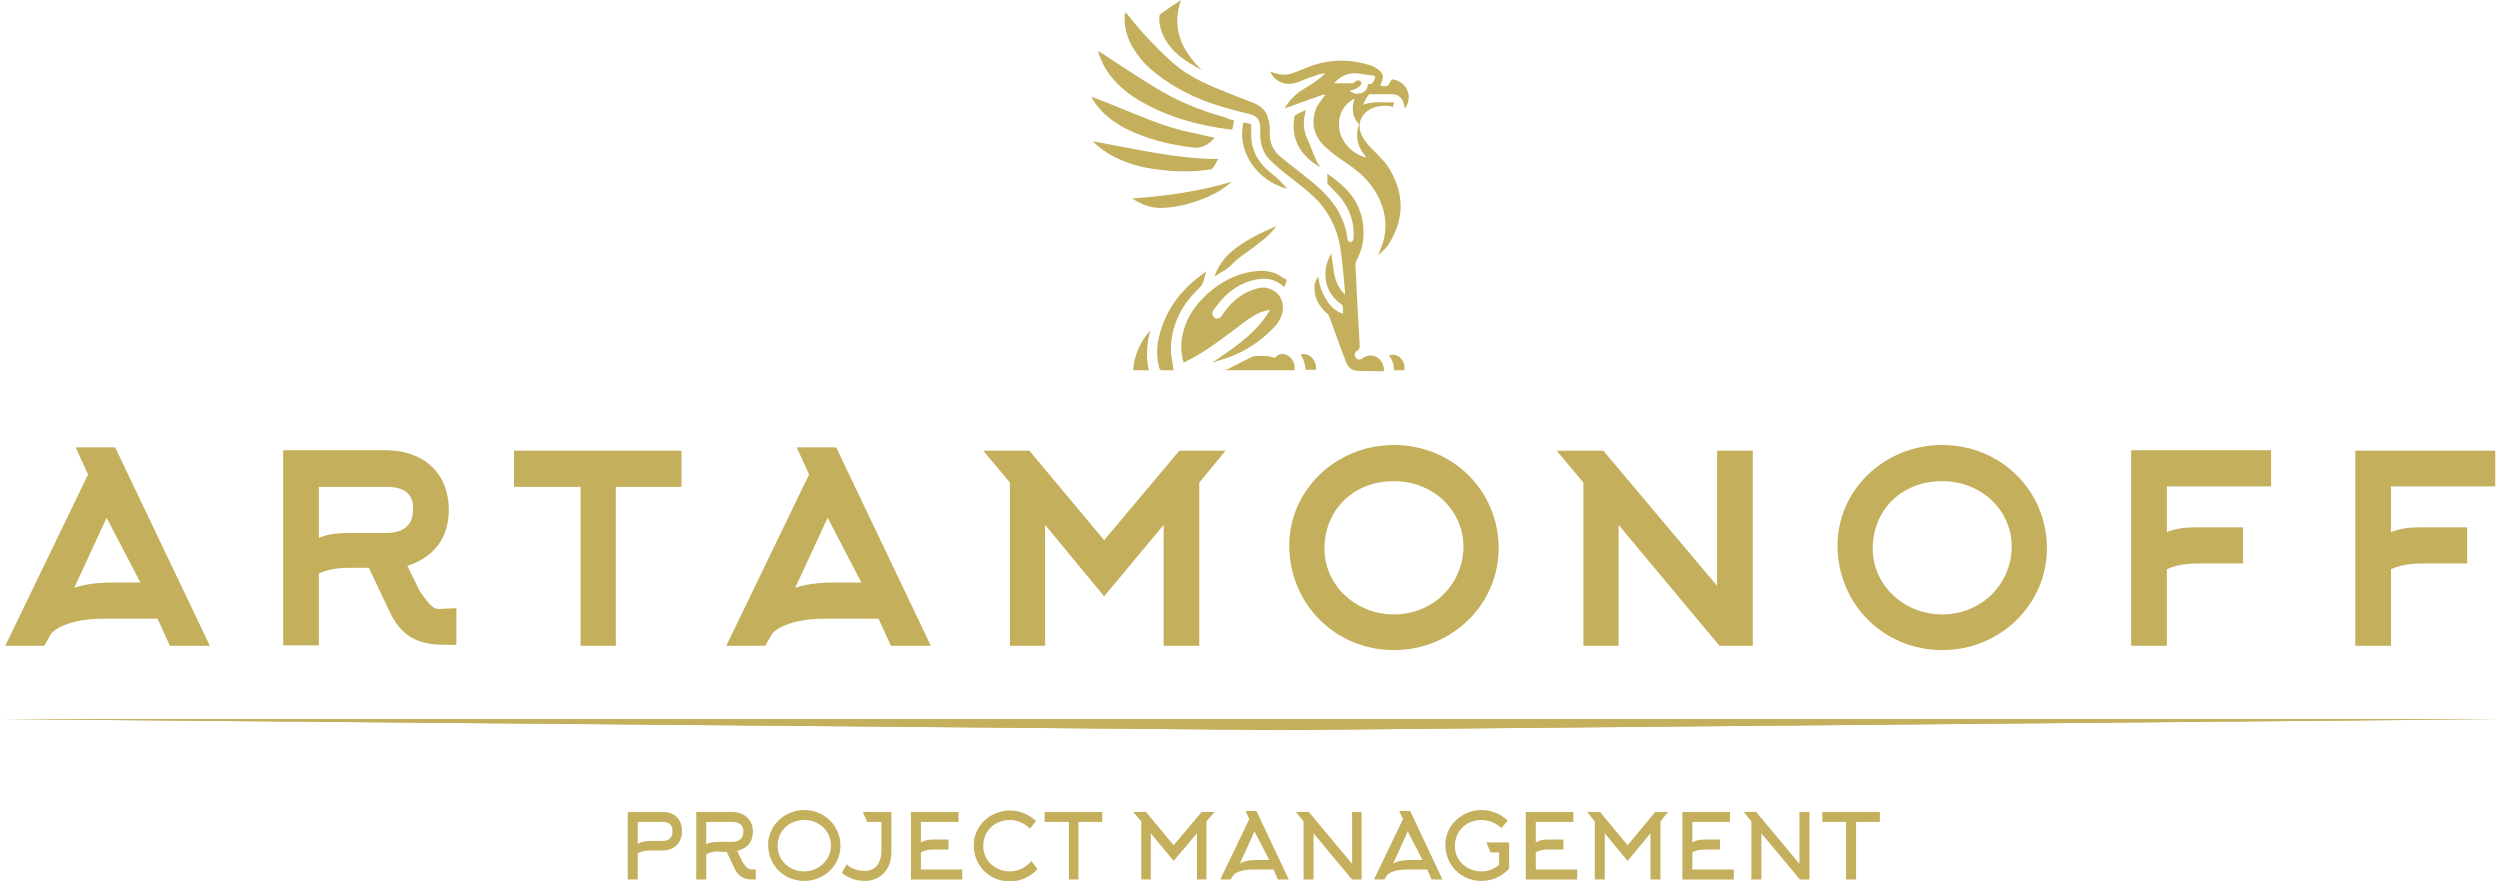 <svg
  xmlns="http://www.w3.org/2000/svg"
  xml:space="preserve"
  x="0"
  y="0"
  viewBox="0 0 525.3 185.1"
  fill="#c4b05c"
>
      <path
        d="M282.2 65.9c0-.6 0-1.2-.1-1.7 0-.1-.2-.2-.3-.3-3.5-2.4-4.2-6.8-2.2-10.4 0-.1.1-.1.1-.3.3 1.7.4 3.2.7 4.6.3 1.5 1 2.9 2.2 4.1v-.7c-.3-3.1-.5-6.2-1-9.3-.6-3.6-2.1-6.8-4.6-9.6-1.6-1.7-3.4-3.1-5.2-4.5-1.7-1.3-3.4-2.6-4.9-4.1-1.5-1.5-2.1-3.4-2.1-5.5v-1.6c-.1-1.4-.7-2.2-2.1-2.6-1.7-.4-3.3-.8-5-1.3-4.8-1.3-9.3-3.3-13.4-6.2-1.9-1.4-3.8-2.9-5.2-4.9-1.8-2.4-2.9-5-2.8-8.1 0-.2 0-.4.1-.6 0-.1.1-.2.1-.3l.3.3c2.8 3.6 5.9 6.9 9.3 10 2.6 2.4 5.7 4 8.9 5.4 2.6 1.1 5.2 2.1 7.8 3.1 1.4.5 2.8 1.3 3.4 2.7.3.8.5 1.6.6 2.4.1.6 0 1.2 0 1.7 0 1.8.7 3.4 2.1 4.6 1.9 1.6 3.9 3.1 5.9 4.7 2.2 1.7 4.2 3.6 5.8 5.9 1.3 2 2.2 4.2 2.5 6.6 0 .2 0 .4.1.5.1.2.4.4.6.4.2 0 .4-.3.5-.4.1-.2.1-.4.1-.6.2-3-.7-5.7-2.5-8.1-.8-1-1.7-1.9-2.6-2.8-.3-.3-.5-.6-.4-1v-1.5c1.5 1 2.8 2.1 4 3.3 2.3 2.4 3.5 5.3 3.6 8.6.1 2.2-.4 4.3-1.4 6.2-.2.4-.3.8-.3 1.4.2 1.9.2 3.9.3 5.8l.6 10.8c0 .4 0 .8-.5 1.1-.6.3-.7 1-.3 1.5.3.4.9.5 1.4.1 1.7-1.3 3.9-.4 4.4 1.7.1.3.1.6.1.9-.1 0-.1.1-.1.1-1.9 0-3.7 0-5.6-.1-1.2-.1-1.9-.8-2.3-1.9-1.1-2.8-2.1-5.6-3.1-8.4-.1-.4-.3-.7-.4-1.1-.1-.2-.2-.3-.3-.5-1.8-1.5-2.9-3.4-2.8-5.8 0-.7.3-1.4.8-2.1.2 1.7.7 3.3 1.6 4.7.7 1.3 1.9 2.6 3.6 3.1"
      ></path>
      <path
        d="M295.2 22.8c-.1-.3-.1-.6-.2-.9-.3-1.3-1.2-2.1-2.5-2.1H288c-.2 0-.4.1-.5.2-.4.6-.8 1.3-1.1 2 2.1-.8 4.3-.4 6.5-.5-.1.4-.1.7-.2 1-1.1-.4-2.2-.3-3.3-.1-2.6.5-5 3.2-3 6.5.6 1.1 1.5 2 2.4 2.9 1.3 1.3 2.6 2.6 3.5 4.3 2.7 4.9 2.7 9.8-.2 14.7-.6 1.1-1.5 2-2.5 2.8.4-1 .8-2 1.1-3 1.1-4.4-.1-8.4-2.8-11.9-1.3-1.7-3-3.1-4.8-4.3-1.6-1.1-3.2-2.2-4.6-3.5-2.4-2.2-3.1-4.9-2-8 .3-.9 1.1-1.7 1.6-2.5.1-.1.2-.2.4-.5-.4 0-.6 0-.8.1-2.3.8-4.7 1.7-7 2.5-.2.1-.5.2-.8.3 1.1-1.9 2.5-3.2 4.2-4.2 1.6-.9 3-1.9 4.4-3.2-.4.1-.9.1-1.3.2-1.3.5-2.7.9-4 1.5-1.1.4-2.2.7-3.4.4-1.3-.3-2.3-1.1-2.9-2.5.4.2.7.3 1.1.4 1.3.4 2.5.4 3.8-.1 1.2-.4 2.4-1 3.6-1.4 4.1-1.5 8.3-1.5 12.5-.2.7.2 1.3.6 1.8 1 .9.7 1.1 1.5.6 2.6-.1.2-.2.5-.3.7.4.1.8.1 1.2.1.2 0 .4-.1.5-.2.2-.3.4-.7.6-1 .1-.1.3-.3.5-.2 2.7.5 4.1 3.4 2.6 5.8 0 .2-.1.2-.2.3m-8.1 10.3c-.1-.1-.2-.2-.2-.3-1.6-1.9-2.2-4.1-1.4-6.5 0-.1 0-.3-.1-.4-1-1.1-1.3-2.4-1.1-3.9.1-.4.2-.9.3-1.3-2.2 1.2-3.5 3.3-3.2 6.1.2 2.9 2.7 5.6 5.7 6.3m.3-15.4c.4-.1.8 0 .9-.2.3-.3.5-.7.6-1.1.1-.3.1-.5-.3-.5-.7-.1-1.5-.2-2.2-.3-2.4-.6-4.4 0-6.1 1.9h4c.1 0 .3-.2.4-.3.2-.3.8-.4 1.1-.2.3.3.4.6.1.9-.3.3-.7.6-1.1.8-.4.2-.8.2-1.2.4.8.6 1.5.7 2.4.5.9-.3 1.4-1 1.4-1.9M254.7 76.2c4.1-2.8 8.3-5.5 11.2-9.6.3-.4.6-.9.9-1.4l-.1-.1c-.5.1-1 .3-1.5.4-1.9.7-3.5 2-5.1 3.2-3.2 2.4-6.4 4.9-10 6.8-.4.2-.9.4-1.4.7-.4-1.3-.5-2.5-.5-3.7.3-4.9 2.8-8.6 6.5-11.6 2.6-2.1 5.6-3.5 8.9-3.9 1.4-.2 2.9-.1 4.3.4.5.2 1 .5 1.4.8.3.2.7.4 1.1.6-.1.4-.3.9-.5 1.5-.1-.1-.2-.1-.2-.1-2.1-1.9-4.5-1.9-6.9-1.2-3 .9-5.3 2.8-7.1 5.2-.2.3-.5.6-.7.9-.4.5-.3 1.2.1 1.6.4.4 1 .3 1.5-.2.2-.2.3-.4.4-.6 1.8-2.6 4.1-4.5 7.2-5.3 1-.3 2-.2 2.9.2 1.9.8 2.9 2.9 2.3 5.1-.3 1.2-1 2.2-1.9 3.1-3.3 3.4-7.3 5.7-11.9 6.9-.2.1-.5.2-.9.3M259.3 25.3c-.1.6-.2 1.1-.3 1.6 0 .3-.2.4-.5.3-6.6-.8-12.8-2.5-18.6-5.8-2.5-1.4-4.7-3.1-6.5-5.4-1.2-1.5-2-3.1-2.6-4.9 0-.1 0-.2-.1-.4.3.2.5.3.7.4 3.8 2.5 7.6 5 11.5 7.4 4.6 2.8 9.5 4.8 14.7 6.2.5.3 1.1.5 1.7.6M229.5 20.4c1.5.6 3 1.1 4.4 1.7 4.7 1.9 9.4 4 14.4 5.3 2.1.5 4.2.9 6.3 1.4.2 0 .3.1.6.1-.2.3-.4.5-.6.7-1.1 1-2.4 1.6-3.9 1.4-5-.6-9.9-1.8-14.4-4.1-2.4-1.3-4.5-2.9-6.1-5.1-.3-.4-.5-.8-.8-1.2 0-.1 0-.1.1-.2M256 33.4c-.4.7-.8 1.4-1.2 2-.1.1-.3.2-.5.2-3.1.5-6.3.5-9.4.2-3.1-.3-6.1-.8-8.9-2-2.3-.9-4.4-2.2-6.2-3.9-.1-.1-.2-.1-.2-.2 8.7 1.5 17.3 3.7 26.4 3.7"
      ></path>
      <path
        d="M246.6 77.8H244c-.1 0-.3-.3-.4-.4-.6-2.2-.6-4.4-.1-6.5 1.4-6 4.9-10.4 9.9-13.8h.1c-.2.5-.4 1-.5 1.5-.2 1.1-.8 1.8-1.6 2.5-3.4 3.4-5.3 7.5-5.4 12.4.1 1.4.4 2.8.6 4.3M237.9 41.7c7.2-.5 14.1-1.5 20.9-3.5l-1.5 1.2c-2.4 1.7-5.1 2.7-7.9 3.5-1.9.5-3.8.8-5.8.8-2.1-.1-3.9-.8-5.7-2M248.1.2c-2 5.9.3 10.5 4.4 14.5-3.4-1.8-6.6-3.8-8.2-7.5-.5-1.2-.8-2.4-.7-3.7 0-.2.1-.5.3-.6 1.4-1 2.7-1.9 4.1-2.8 0 0 .1 0 .1.1M272 77.8h-14.5c.2-.1.3-.2.4-.2 1.6-.8 3.3-1.7 4.9-2.5.4-.2.9-.3 1.4-.3h1.9c.5 0 .9.2 1.4.3.2.1.4.1.6-.1.6-.7 1.4-.8 2.3-.4 1.1.5 1.8 1.8 1.6 3.2M270.5 39.7c-6.6-1.8-10.7-8.1-9.2-14 .6.1 1.1.3 1.6.4v2.5c.1 3.3 1.7 5.8 4.2 7.8 1.2.9 2.3 2 3.4 3.3M255.2 58.1c.7-2.1 1.8-3.6 3.3-5 2.4-2.1 5.2-3.6 8.1-4.9.5-.2 1-.4 1.6-.7-.1.2-.2.3-.3.4-1.3 1.7-3.1 3-4.8 4.3-1.5 1.1-3.1 2.1-4.3 3.4-1 1.1-2.3 1.6-3.6 2.5M277.2 35c-.5-.3-.9-.6-1.4-.9-2.6-2-4-4.5-4-7.8 0-.6.1-1.2.2-1.8 0-.2.3-.4.5-.5.6-.3 1.2-.6 1.9-.9-.1.5-.2.9-.3 1.3-.3 1.7-.1 3.4.7 5 .6 1.3 1 2.6 1.6 3.9.2.6.6 1.1.9 1.6 0 0 0 .1-.1.1M241.7 69.4c-.7 2.8-1 5.5-.3 8.4h-3.3c.2-3.2 1.5-6 3.6-8.4M295.1 77.8h-2.2c0-1.2-.3-2.2-1.1-3.1.8-.3 1.5-.2 2.1.2.9.7 1.3 1.6 1.2 2.9M273.3 74.5c1.9-.6 3.5 1.5 3.2 3.2h-2.2c0-1.2-.4-2.2-1-3.2"
      ></path>
      <path d="m0 151.1 268.9 2.3 256.4-2.3z"></path>
      <path
        d="m0 151.1 268.9 2.3 256.4-2.3zM15.9 94l2.6 5.7-17.4 36h8.2l1.3-2.3c.7-1.3 4.4-3.4 11.1-3.4h11.4l2.6 5.7h8.4L24.2 94h-8.3zm13.6 28.4h-5.8c-3.3 0-6.1.4-8.1 1.1l6.8-14.7 7.1 13.6zM88.2 124.2l-2.6-5.3c5.6-1.8 8.7-5.9 8.7-11.8 0-7.6-5.2-12.5-13.3-12.5H59.5v41H67v-15.1c2.2-1 4.5-1.2 6.5-1.2h4l4.5 9.5c3.2 6.7 8.4 6.7 13 6.7h.9v-7.7l-2.7.1c-1.9.3-2.5-.1-5-3.7m-1.4-17.3c0 3.4-1.9 5.1-5.8 5.1h-7.5c-2.1 0-4.3.1-6.5 1v-10.7h14c5.8-.1 5.8 3.4 5.8 4.6M108 102.3h14v33.4h7.4v-33.4h13.8v-7.6H108zM167.4 94l2.6 5.7-17.4 36h8.2l1.3-2.3c.7-1.3 4.4-3.4 11.1-3.4h11.4l2.6 5.7h8.4L175.7 94h-8.3zm13.6 28.4h-5.8c-3.3 0-6.1.4-8.1 1.1l6.8-14.7 7.1 13.6zM232 113.5l-15.7-18.8h-9.7l5.6 6.7v34.3h7.4v-25.4l12.4 15 12.5-15v25.4h7.5v-34.3l5.5-6.7h-9.7zM292.9 93.5c-12.2 0-22 9.5-22 21.1 0 12.3 9.7 22 22 22 12.2 0 22-9.6 22-21.4 0-12.1-9.7-21.7-22-21.7m0 35.6c-8.1 0-14.6-6.2-14.6-13.8 0-8.2 6.1-14.2 14.6-14.2 8.2 0 14.6 6.1 14.6 13.8-.1 8-6.5 14.2-14.6 14.2M360.8 123.1l-23.9-28.4h-9.8l5.6 6.7v34.3h7.4v-25.4l21.2 25.4h7v-41h-7.5zM408.1 93.5c-12.2 0-22 9.5-22 21.1 0 12.3 9.7 22 22 22 12.2 0 22-9.6 22-21.4 0-12.1-9.7-21.7-22-21.7m0 35.6c-8.1 0-14.6-6.2-14.6-13.8 0-8.2 6.1-14.2 14.6-14.2 8.2 0 14.6 6.1 14.6 13.8-.1 8-6.5 14.2-14.6 14.2M447.8 135.7h7.5v-16.1c2.2-1 4.5-1.2 6.5-1.2h9.5v-7.6h-9.5c-2.1 0-4.3.1-6.5 1v-9.6h21.9v-7.6h-29.4v41.1zM524.3 102.3v-7.6h-29.4v41h7.5v-16.1c2.2-1 4.5-1.2 6.5-1.2h9.5v-7.6h-9.5c-2.1 0-4.3.1-6.5 1v-9.6h21.9zM131.9 170.6h7.3c2.5 0 4.1 1.5 4.1 4s-1.6 4.1-4.1 4.1h-2.5c-.9 0-1.8.1-2.7.6v5.5h-2.1v-14.2zm7.3 6.1c1.3 0 2.1-.6 2.1-2s-.7-2-2.1-2H134v4.6c.9-.5 1.8-.6 2.7-.6h2.5zM151.1 178.9c-.9 0-1.8.1-2.7.6v5.3h-2.1v-14.2h7.4c2.6 0 4.5 1.5 4.5 4.2 0 2.1-1.2 3.5-3.3 4l1.1 2.3c.9 1.3 1.2 1.6 2.1 1.6h.7v2.1c-1.7 0-3.3 0-4.4-2.2l-1.7-3.6h-1.6zm0-2h2.7c1.4 0 2.4-.6 2.4-2.2 0-1.5-1.1-2-2.4-2h-5.4v4.7c.9-.5 1.8-.5 2.7-.5M169 185.1c-4.3 0-7.6-3.3-7.6-7.6 0-4.2 3.6-7.3 7.6-7.3 4.2 0 7.6 3.3 7.6 7.5s-3.5 7.4-7.6 7.4m0-12.8c-3.2 0-5.6 2.3-5.6 5.5 0 3.1 2.6 5.3 5.6 5.3 3 0 5.6-2.4 5.6-5.4 0-3.2-2.6-5.4-5.6-5.4M181.7 185.1c-1.7 0-3.6-.6-4.8-1.7l1-1.8s1.2 1.4 3.8 1.4c3.5 0 3.5-3.9 3.5-3.9v-6.4h-3l-.9-2.1h6v8.6c-.1 4.4-3.2 5.9-5.6 5.9M202.2 182.7v2.1h-10.8v-14.2h10v2.1h-7.9v4.3c.9-.5 1.7-.6 2.7-.6h3.1v2.1h-3.1c-.9 0-1.8.1-2.7.6v3.6h8.7zM212.2 172.3c-3.2 0-5.6 2.3-5.6 5.5 0 3.1 2.6 5.3 5.6 5.3 1.8 0 3.5-.9 4.5-2.2l1.3 1.7c-1.4 1.6-3.5 2.6-5.8 2.6-4.3 0-7.6-3.3-7.6-7.6 0-4.2 3.6-7.3 7.6-7.3 2.1 0 4.1.9 5.5 2.2l-1.3 1.6c-1.1-1.1-2.6-1.8-4.2-1.8M226.6 184.8h-2v-12.1h-5.1v-2.1h12.1v2.1h-5zM241.8 175.1v9.7h-2v-12.2l-1.7-2h2.7l5.8 7 5.9-7h2.7l-1.7 2v12.2h-2v-9.7l-4.9 5.8zM264 170.4l6.8 14.4h-2.3l-.9-2.1h-4.3c-2.6 0-4 .8-4.3 1.4l-.4.7h-2.2l6.1-12.7-.8-1.7h2.3zm-.4 4.3-3.1 6.8c.5-.4 1.7-.8 3.6-.8h2.6l-3.1-6zM275 170.6l9.1 10.9v-10.9h2v14.2h-2l-8.1-9.7v9.7h-2.1v-12.2l-1.6-2zM296.3 170.4l6.8 14.4h-2.3l-.9-2.1h-4.3c-2.6 0-4 .8-4.3 1.4l-.4.7h-2.2l6.1-12.7-.8-1.7h2.3zm-.5 4.3-3.1 6.8c.5-.4 1.7-.8 3.6-.8h2.6l-3.1-6zM311.3 172.3c-3.2 0-5.6 2.3-5.6 5.5 0 3.1 2.6 5.3 5.6 5.3 1.4 0 2.7-.5 3.7-1.4v-2.6h-1.8l-.9-2.1h4.8v5.5c-1.4 1.6-3.5 2.6-5.8 2.6-4.3 0-7.6-3.3-7.6-7.6 0-4.2 3.6-7.3 7.6-7.3 2.1 0 4.1.9 5.5 2.2l-1.3 1.6c-1.1-1-2.6-1.7-4.2-1.7M331.4 182.7v2.1h-10.8v-14.2h10v2.1h-7.9v4.3c.9-.5 1.7-.6 2.7-.6h3.1v2.1h-3.1c-.9 0-1.8.1-2.7.6v3.6h8.7zM337.2 175.1v9.7h-2.1v-12.2l-1.6-2h2.7l5.8 7 5.8-7h2.7l-1.6 2v12.2h-2.1v-9.7l-4.8 5.8zM364.3 182.7v2.1h-10.8v-14.2h10v2.1h-7.9v4.3c.9-.5 1.7-.6 2.7-.6h3.1v2.1h-3.1c-.9 0-1.8.1-2.7.6v3.6h8.7zM369 170.6l9.1 10.9v-10.9h2.1v14.2h-2l-8.1-9.7v9.7H368v-12.2l-1.6-2zM390 184.8h-2.1v-12.1h-5v-2.1H395v2.1h-5z"
      ></path>
</svg>